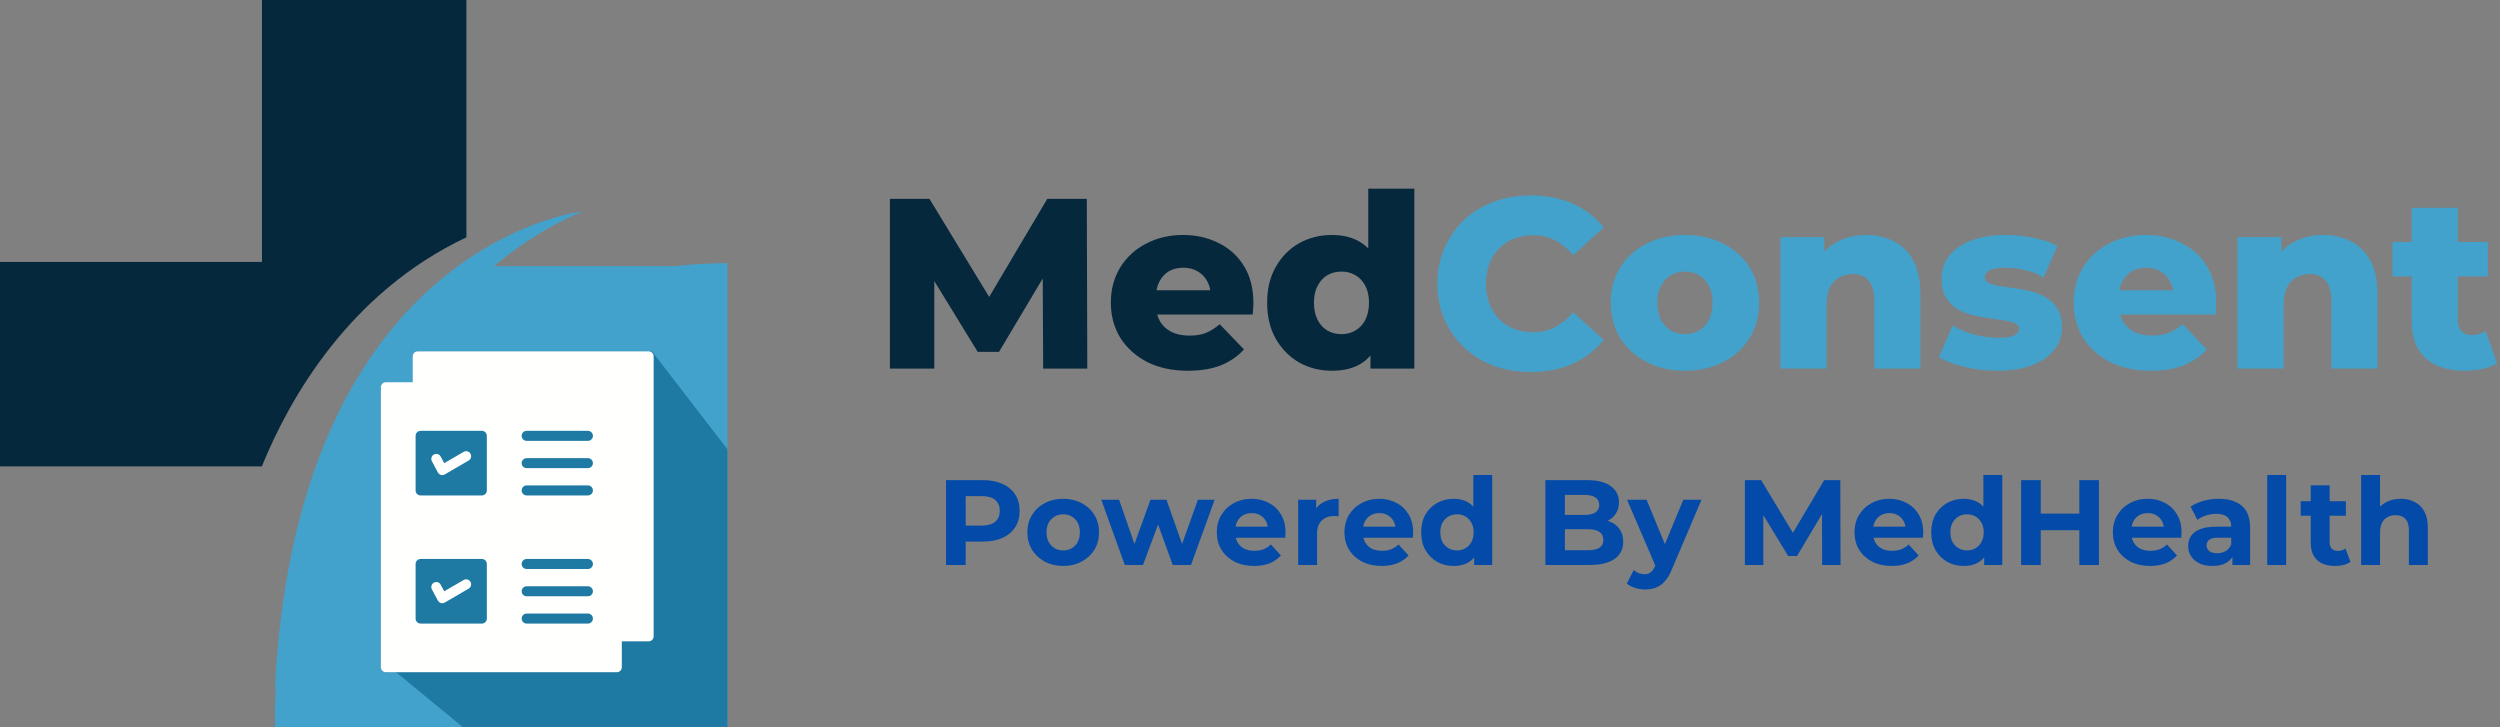 <svg width="1031" height="300" viewBox="0 0 1031 300" fill="none" xmlns="http://www.w3.org/2000/svg">
<rect x="0" y="0" width="1031" height="300" fill="#808080" stroke="none"/>
<path d="M192.353 97.864V0H108.035V108.034H0V192.353H107.974C119.521 163.997 144.205 120.616 192.353 97.864Z" fill="#06283D"/>
<path d="M203.713 109.76C223.089 93.475 240.504 87.154 240.504 87.154C239.781 87.253 239.086 87.368 238.374 87.475C222.197 90.259 121.776 114.621 113.382 283.85H186.545V186.072H283.676V109.76H203.713Z" fill="#43A2CC"/>
<path d="M113.382 295.147C113.382 192.081 196.934 108.529 300 108.529V108.529V300H113.382V295.147Z" fill="#43A2CC"/>
<path d="M268.897 144.926L300 185.293V299.999H191.029L160.147 274.596L219.507 150.563L268.897 144.926Z" fill="#1F7AA3"/>
<path fill-rule="evenodd" clip-rule="evenodd" d="M172.236 144.887H267.503C268.639 144.887 269.559 145.812 269.559 146.956V262.428C269.559 263.569 268.639 264.495 267.503 264.495H256.435V275.151C256.435 276.295 255.515 277.221 254.382 277.221H159.114C157.978 277.221 157.059 276.295 157.059 275.151V159.682C157.059 158.538 157.978 157.613 159.114 157.613H170.182V146.956C170.182 145.812 171.102 144.887 172.236 144.887Z" fill="#1F7AA3"/>
<path fill-rule="evenodd" clip-rule="evenodd" d="M170.182 157.614H159.114C157.978 157.614 157.059 158.539 157.059 159.681V275.152C157.059 276.296 157.978 277.222 159.114 277.222H254.382C255.515 277.222 256.435 276.296 256.435 275.152V264.496H267.503C268.639 264.496 269.559 263.57 269.559 262.429V146.957C269.559 145.813 268.639 144.888 267.503 144.888H172.236C171.102 144.888 170.182 145.813 170.182 146.957V157.614ZM215.136 179.744C215.136 178.6 216.055 177.674 217.191 177.674H242.466C243.6 177.674 244.52 178.6 244.52 179.744C244.52 180.885 243.6 181.811 242.466 181.811H217.191C216.055 181.811 215.136 180.885 215.136 179.744ZM215.136 190.996C215.136 189.855 216.055 188.93 217.191 188.93H242.466C243.6 188.93 244.52 189.855 244.52 190.996C244.52 192.14 243.6 193.066 242.466 193.066H217.191C216.055 193.066 215.136 192.14 215.136 190.996ZM215.136 202.252C215.136 201.108 216.055 200.182 217.191 200.182H242.466C243.6 200.182 244.52 201.108 244.52 202.252C244.52 203.393 243.6 204.319 242.466 204.319H217.191C216.055 204.319 215.136 203.393 215.136 202.252ZM215.136 232.586C215.136 231.443 216.055 230.517 217.191 230.517H242.466C243.6 230.517 244.52 231.443 244.52 232.586C244.52 233.727 243.6 234.653 242.466 234.653H217.191C216.055 234.653 215.136 233.727 215.136 232.586ZM215.136 243.839C215.136 242.698 216.055 241.772 217.191 241.772H242.466C243.6 241.772 244.52 242.698 244.52 243.839C244.52 244.983 243.6 245.908 242.466 245.908H217.191C216.055 245.908 215.136 244.983 215.136 243.839ZM215.136 255.094C215.136 253.953 216.055 253.025 217.191 253.025H242.466C243.6 253.025 244.52 253.953 244.52 255.094C244.52 256.235 243.6 257.161 242.466 257.161H217.191C216.055 257.161 215.136 256.235 215.136 255.094ZM173.444 177.674H198.721C199.855 177.674 200.775 178.6 200.775 179.744V202.252C200.775 203.393 199.855 204.319 198.721 204.319H173.444C172.31 204.319 171.391 203.393 171.391 202.252V179.744C171.391 178.6 172.31 177.674 173.444 177.674ZM173.444 230.517H198.721C199.855 230.517 200.775 231.443 200.775 232.586V255.094C200.775 256.235 199.855 257.161 198.721 257.161H173.444C172.31 257.161 171.391 256.235 171.391 255.094V232.586C171.391 231.443 172.31 230.517 173.444 230.517Z" fill="#FFFFFE"/>
<path d="M263.091 148.054H171.93V156.644H252.023C253.157 156.644 254.076 157.569 254.076 158.71V259.389H263.091V148.054Z" fill="#FFFFFE"/>
<path fill-rule="evenodd" clip-rule="evenodd" d="M194.016 187.099C193.448 186.113 192.193 185.776 191.216 186.348L183.198 191.008L181.73 188.274C181.193 187.271 179.951 186.896 178.954 187.436C177.958 187.974 177.582 189.227 178.119 190.23L180.593 194.831L180.591 194.838C181.133 195.842 182.377 196.215 183.376 195.672C183.434 195.64 183.492 195.607 183.545 195.57L193.269 189.917C194.249 189.348 194.584 188.085 194.016 187.099Z" fill="#FFFFFE"/>
<path fill-rule="evenodd" clip-rule="evenodd" d="M191.216 239.192L183.198 243.851L181.73 241.118C181.193 240.115 179.951 239.739 178.954 240.28C177.958 240.818 177.582 242.07 178.119 243.073L180.591 247.682C181.133 248.685 182.377 249.061 183.376 248.516C183.434 248.484 183.492 248.45 183.545 248.414L193.269 242.761C194.249 242.191 194.584 240.929 194.016 239.943C193.448 238.957 192.193 238.62 191.216 239.192Z" fill="#FFFFFE"/>
<path d="M367 152V82H383.3L412.3 129.6H403.7L431.9 82H448.2L448.4 152H430.2L430 109.7H433.1L412 145.1H403.2L381.5 109.7H385.3V152H367ZM489.91 152.9C483.51 152.9 477.91 151.7 473.11 149.3C468.377 146.833 464.677 143.5 462.01 139.3C459.41 135.033 458.11 130.2 458.11 124.8C458.11 119.4 459.377 114.6 461.91 110.4C464.51 106.133 468.077 102.833 472.61 100.5C477.143 98.1 482.243 96.9 487.91 96.9C493.243 96.9 498.11 98 502.51 100.2C506.91 102.333 510.41 105.5 513.01 109.7C515.61 113.9 516.91 119 516.91 125C516.91 125.667 516.877 126.433 516.81 127.3C516.743 128.167 516.677 128.967 516.61 129.7H473.71V119.7H506.51L499.31 122.5C499.377 120.033 498.91 117.9 497.91 116.1C496.977 114.3 495.643 112.9 493.91 111.9C492.243 110.9 490.277 110.4 488.01 110.4C485.743 110.4 483.743 110.9 482.01 111.9C480.343 112.9 479.043 114.333 478.11 116.2C477.177 118 476.71 120.133 476.71 122.6V125.5C476.71 128.167 477.243 130.467 478.31 132.4C479.443 134.333 481.043 135.833 483.11 136.9C485.177 137.9 487.643 138.4 490.51 138.4C493.177 138.4 495.443 138.033 497.31 137.3C499.243 136.5 501.143 135.3 503.01 133.7L513.01 144.1C510.41 146.967 507.21 149.167 503.41 150.7C499.61 152.167 495.11 152.9 489.91 152.9ZM549.27 152.9C544.337 152.9 539.837 151.767 535.77 149.5C531.77 147.167 528.57 143.933 526.17 139.8C523.77 135.6 522.57 130.6 522.57 124.8C522.57 119.067 523.77 114.133 526.17 110C528.57 105.8 531.77 102.567 535.77 100.3C539.837 98.033 544.337 96.9 549.27 96.9C553.937 96.9 557.87 97.9 561.07 99.9C564.337 101.9 566.804 104.967 568.47 109.1C570.137 113.233 570.97 118.467 570.97 124.8C570.97 131.267 570.17 136.567 568.57 140.7C566.97 144.833 564.57 147.9 561.37 149.9C558.17 151.9 554.137 152.9 549.27 152.9ZM553.27 137.8C555.404 137.8 557.304 137.3 558.97 136.3C560.704 135.3 562.07 133.833 563.07 131.9C564.07 129.9 564.57 127.533 564.57 124.8C564.57 122.067 564.07 119.767 563.07 117.9C562.07 115.967 560.704 114.5 558.97 113.5C557.304 112.5 555.404 112 553.27 112C551.07 112 549.104 112.5 547.37 113.5C545.704 114.5 544.37 115.967 543.37 117.9C542.37 119.767 541.87 122.067 541.87 124.8C541.87 127.533 542.37 129.9 543.37 131.9C544.37 133.833 545.704 135.3 547.37 136.3C549.104 137.3 551.07 137.8 553.27 137.8ZM565.17 152V142.7L565.27 124.8L564.27 106.9V77.8H583.27V152H565.17Z" fill="#06283D"/>
<path d="M631.295 153.4C625.761 153.4 620.628 152.533 615.895 150.8C611.228 149 607.161 146.467 603.695 143.2C600.295 139.933 597.628 136.1 595.695 131.7C593.761 127.233 592.795 122.333 592.795 117C592.795 111.667 593.761 106.8 595.695 102.4C597.628 97.933 600.295 94.067 603.695 90.8C607.161 87.533 611.228 85.033 615.895 83.3C620.628 81.5 625.761 80.6 631.295 80.6C637.761 80.6 643.528 81.733 648.595 84C653.728 86.267 657.995 89.533 661.395 93.8L648.795 105.2C646.528 102.533 644.028 100.5 641.295 99.1C638.628 97.7 635.628 97 632.295 97C629.428 97 626.795 97.467 624.395 98.4C621.995 99.333 619.928 100.7 618.195 102.5C616.528 104.233 615.195 106.333 614.195 108.8C613.261 111.267 612.795 114 612.795 117C612.795 120 613.261 122.733 614.195 125.2C615.195 127.667 616.528 129.8 618.195 131.6C619.928 133.333 621.995 134.667 624.395 135.6C626.795 136.533 629.428 137 632.295 137C635.628 137 638.628 136.3 641.295 134.9C644.028 133.5 646.528 131.467 648.795 128.8L661.395 140.2C657.995 144.4 653.728 147.667 648.595 150C643.528 152.267 637.761 153.4 631.295 153.4ZM694.863 152.9C688.929 152.9 683.663 151.7 679.063 149.3C674.463 146.9 670.829 143.6 668.162 139.4C665.563 135.133 664.263 130.267 664.263 124.8C664.263 119.333 665.563 114.5 668.162 110.3C670.829 106.1 674.463 102.833 679.063 100.5C683.663 98.1 688.929 96.9 694.863 96.9C700.796 96.9 706.063 98.1 710.663 100.5C715.329 102.833 718.963 106.1 721.563 110.3C724.163 114.5 725.463 119.333 725.463 124.8C725.463 130.267 724.163 135.133 721.563 139.4C718.963 143.6 715.329 146.9 710.663 149.3C706.063 151.7 700.796 152.9 694.863 152.9ZM694.863 137.8C697.063 137.8 698.996 137.3 700.663 136.3C702.396 135.3 703.763 133.833 704.763 131.9C705.763 129.9 706.263 127.533 706.263 124.8C706.263 122.067 705.763 119.767 704.763 117.9C703.763 115.967 702.396 114.5 700.663 113.5C698.996 112.5 697.063 112 694.863 112C692.729 112 690.796 112.5 689.063 113.5C687.396 114.5 686.029 115.967 684.963 117.9C683.963 119.767 683.463 122.067 683.463 124.8C683.463 127.533 683.963 129.9 684.963 131.9C686.029 133.833 687.396 135.3 689.063 136.3C690.796 137.3 692.729 137.8 694.863 137.8ZM769.564 96.9C773.764 96.9 777.564 97.767 780.964 99.5C784.364 101.167 787.031 103.767 788.964 107.3C790.964 110.833 791.964 115.4 791.964 121V152H772.964V124.1C772.964 120.233 772.164 117.433 770.564 115.7C769.031 113.9 766.864 113 764.064 113C762.064 113 760.231 113.467 758.564 114.4C756.897 115.267 755.597 116.633 754.664 118.5C753.731 120.367 753.264 122.8 753.264 125.8V152H734.264V97.8H752.364V113.2L748.864 108.7C750.931 104.767 753.764 101.833 757.364 99.9C760.964 97.9 765.031 96.9 769.564 96.9ZM823.593 152.9C818.993 152.9 814.493 152.367 810.093 151.3C805.76 150.233 802.26 148.9 799.593 147.3L805.293 134.3C807.826 135.833 810.793 137.067 814.193 138C817.593 138.867 820.926 139.3 824.193 139.3C827.393 139.3 829.593 138.967 830.793 138.3C832.06 137.633 832.693 136.733 832.693 135.6C832.693 134.533 832.093 133.767 830.893 133.3C829.76 132.767 828.226 132.367 826.293 132.1C824.426 131.833 822.36 131.533 820.093 131.2C817.826 130.867 815.526 130.433 813.193 129.9C810.926 129.3 808.826 128.433 806.893 127.3C805.026 126.1 803.526 124.5 802.393 122.5C801.26 120.5 800.693 117.967 800.693 114.9C800.693 111.433 801.693 108.367 803.693 105.7C805.76 102.967 808.76 100.833 812.693 99.3C816.626 97.7 821.426 96.9 827.093 96.9C830.893 96.9 834.726 97.3 838.593 98.1C842.526 98.833 845.826 99.967 848.493 101.5L842.793 114.4C840.126 112.867 837.46 111.833 834.793 111.3C832.126 110.7 829.593 110.4 827.193 110.4C823.993 110.4 821.726 110.767 820.393 111.5C819.126 112.233 818.493 113.133 818.493 114.2C818.493 115.267 819.06 116.1 820.193 116.7C821.326 117.233 822.826 117.667 824.693 118C826.626 118.267 828.726 118.567 830.993 118.9C833.26 119.167 835.526 119.6 837.793 120.2C840.126 120.8 842.226 121.7 844.093 122.9C846.026 124.033 847.56 125.6 848.693 127.6C849.826 129.533 850.393 132.033 850.393 135.1C850.393 138.433 849.36 141.433 847.293 144.1C845.293 146.767 842.293 148.9 838.293 150.5C834.36 152.1 829.46 152.9 823.593 152.9ZM886.98 152.9C880.58 152.9 874.98 151.7 870.18 149.3C865.447 146.833 861.747 143.5 859.08 139.3C856.48 135.033 855.18 130.2 855.18 124.8C855.18 119.4 856.447 114.6 858.98 110.4C861.58 106.133 865.147 102.833 869.68 100.5C874.214 98.1 879.314 96.9 884.98 96.9C890.314 96.9 895.18 98 899.58 100.2C903.98 102.333 907.48 105.5 910.08 109.7C912.68 113.9 913.98 119 913.98 125C913.98 125.667 913.947 126.433 913.88 127.3C913.814 128.167 913.747 128.967 913.68 129.7H870.78V119.7H903.58L896.38 122.5C896.447 120.033 895.98 117.9 894.98 116.1C894.047 114.3 892.714 112.9 890.98 111.9C889.314 110.9 887.347 110.4 885.08 110.4C882.814 110.4 880.814 110.9 879.08 111.9C877.414 112.9 876.114 114.333 875.18 116.2C874.247 118 873.78 120.133 873.78 122.6V125.5C873.78 128.167 874.314 130.467 875.38 132.4C876.514 134.333 878.114 135.833 880.18 136.9C882.247 137.9 884.714 138.4 887.58 138.4C890.247 138.4 892.514 138.033 894.38 137.3C896.314 136.5 898.214 135.3 900.08 133.7L910.08 144.1C907.48 146.967 904.28 149.167 900.48 150.7C896.68 152.167 892.18 152.9 886.98 152.9ZM958.041 96.9C962.241 96.9 966.041 97.767 969.441 99.5C972.841 101.167 975.507 103.767 977.441 107.3C979.441 110.833 980.441 115.4 980.441 121V152H961.441V124.1C961.441 120.233 960.641 117.433 959.041 115.7C957.507 113.9 955.341 113 952.541 113C950.541 113 948.707 113.467 947.041 114.4C945.374 115.267 944.074 116.633 943.141 118.5C942.207 120.367 941.741 122.8 941.741 125.8V152H922.741V97.8H940.841V113.2L937.341 108.7C939.407 104.767 942.241 101.833 945.841 99.9C949.441 97.9 953.507 96.9 958.041 96.9ZM1016.57 152.9C1009.64 152.9 1004.24 151.2 1000.37 147.8C996.503 144.333 994.57 139.133 994.57 132.2V85.7H1013.57V132C1013.57 133.933 1014.1 135.467 1015.17 136.6C1016.24 137.667 1017.6 138.2 1019.27 138.2C1021.54 138.2 1023.47 137.633 1025.07 136.5L1029.77 149.8C1028.17 150.867 1026.2 151.633 1023.87 152.1C1021.54 152.633 1019.1 152.9 1016.57 152.9ZM986.67 114V99.8H1025.97V114H986.67Z" fill="#43A2CC"/>
<path d="M390.15 233V198H405.3C408.433 198 411.133 198.517 413.4 199.55C415.667 200.55 417.417 202 418.65 203.9C419.883 205.8 420.5 208.067 420.5 210.7C420.5 213.3 419.883 215.55 418.65 217.45C417.417 219.35 415.667 220.817 413.4 221.85C411.133 222.85 408.433 223.35 405.3 223.35H394.65L398.25 219.7V233H390.15ZM398.25 220.6L394.65 216.75H404.85C407.35 216.75 409.217 216.217 410.45 215.15C411.683 214.083 412.3 212.6 412.3 210.7C412.3 208.767 411.683 207.267 410.45 206.2C409.217 205.133 407.35 204.6 404.85 204.6H394.65L398.25 200.75V220.6ZM438.484 233.4C435.617 233.4 433.067 232.8 430.834 231.6C428.634 230.4 426.884 228.767 425.584 226.7C424.317 224.6 423.684 222.217 423.684 219.55C423.684 216.85 424.317 214.467 425.584 212.4C426.884 210.3 428.634 208.667 430.834 207.5C433.067 206.3 435.617 205.7 438.484 205.7C441.317 205.7 443.851 206.3 446.084 207.5C448.317 208.667 450.067 210.283 451.334 212.35C452.601 214.417 453.234 216.817 453.234 219.55C453.234 222.217 452.601 224.6 451.334 226.7C450.067 228.767 448.317 230.4 446.084 231.6C443.851 232.8 441.317 233.4 438.484 233.4ZM438.484 227C439.784 227 440.951 226.7 441.984 226.1C443.017 225.5 443.834 224.65 444.434 223.55C445.034 222.417 445.334 221.083 445.334 219.55C445.334 217.983 445.034 216.65 444.434 215.55C443.834 214.45 443.017 213.6 441.984 213C440.951 212.4 439.784 212.1 438.484 212.1C437.184 212.1 436.017 212.4 434.984 213C433.951 213.6 433.117 214.45 432.484 215.55C431.884 216.65 431.584 217.983 431.584 219.55C431.584 221.083 431.884 222.417 432.484 223.55C433.117 224.65 433.951 225.5 434.984 226.1C436.017 226.7 437.184 227 438.484 227ZM463.865 233L454.165 206.1H461.515L469.565 229.25H466.065L474.465 206.1H481.065L489.215 229.25H485.715L494.015 206.1H500.915L491.165 233H483.615L476.465 213.15H478.765L471.365 233H463.865ZM517.159 233.4C514.092 233.4 511.392 232.8 509.059 231.6C506.759 230.4 504.976 228.767 503.709 226.7C502.442 224.6 501.809 222.217 501.809 219.55C501.809 216.85 502.426 214.467 503.659 212.4C504.926 210.3 506.642 208.667 508.809 207.5C510.976 206.3 513.426 205.7 516.159 205.7C518.792 205.7 521.159 206.267 523.259 207.4C525.392 208.5 527.076 210.1 528.309 212.2C529.542 214.267 530.159 216.75 530.159 219.65C530.159 219.95 530.142 220.3 530.109 220.7C530.076 221.067 530.042 221.417 530.009 221.75H508.159V217.2H525.909L522.909 218.55C522.909 217.15 522.626 215.933 522.059 214.9C521.492 213.867 520.709 213.067 519.709 212.5C518.709 211.9 517.542 211.6 516.209 211.6C514.876 211.6 513.692 211.9 512.659 212.5C511.659 213.067 510.876 213.883 510.309 214.95C509.742 215.983 509.459 217.217 509.459 218.65V219.85C509.459 221.317 509.776 222.617 510.409 223.75C511.076 224.85 511.992 225.7 513.159 226.3C514.359 226.867 515.759 227.15 517.359 227.15C518.792 227.15 520.042 226.933 521.109 226.5C522.209 226.067 523.209 225.417 524.109 224.55L528.259 229.05C527.026 230.45 525.476 231.533 523.609 232.3C521.742 233.033 519.592 233.4 517.159 233.4ZM535.352 233V206.1H542.802V213.7L541.752 211.5C542.552 209.6 543.835 208.167 545.602 207.2C547.369 206.2 549.519 205.7 552.052 205.7V212.9C551.719 212.867 551.419 212.85 551.152 212.85C550.885 212.817 550.602 212.8 550.302 212.8C548.169 212.8 546.435 213.417 545.102 214.65C543.802 215.85 543.152 217.733 543.152 220.3V233H535.352ZM569.796 233.4C566.729 233.4 564.029 232.8 561.696 231.6C559.396 230.4 557.612 228.767 556.346 226.7C555.079 224.6 554.446 222.217 554.446 219.55C554.446 216.85 555.062 214.467 556.296 212.4C557.562 210.3 559.279 208.667 561.446 207.5C563.612 206.3 566.062 205.7 568.796 205.7C571.429 205.7 573.796 206.267 575.896 207.4C578.029 208.5 579.712 210.1 580.946 212.2C582.179 214.267 582.796 216.75 582.796 219.65C582.796 219.95 582.779 220.3 582.746 220.7C582.712 221.067 582.679 221.417 582.646 221.75H560.796V217.2H578.546L575.546 218.55C575.546 217.15 575.262 215.933 574.696 214.9C574.129 213.867 573.346 213.067 572.346 212.5C571.346 211.9 570.179 211.6 568.846 211.6C567.512 211.6 566.329 211.9 565.296 212.5C564.296 213.067 563.512 213.883 562.946 214.95C562.379 215.983 562.096 217.217 562.096 218.65V219.85C562.096 221.317 562.412 222.617 563.046 223.75C563.712 224.85 564.629 225.7 565.796 226.3C566.996 226.867 568.396 227.15 569.996 227.15C571.429 227.15 572.679 226.933 573.746 226.5C574.846 226.067 575.846 225.417 576.746 224.55L580.896 229.05C579.662 230.45 578.112 231.533 576.246 232.3C574.379 233.033 572.229 233.4 569.796 233.4ZM599.539 233.4C597.005 233.4 594.722 232.833 592.689 231.7C590.655 230.533 589.039 228.917 587.839 226.85C586.672 224.783 586.089 222.35 586.089 219.55C586.089 216.717 586.672 214.267 587.839 212.2C589.039 210.133 590.655 208.533 592.689 207.4C594.722 206.267 597.005 205.7 599.539 205.7C601.805 205.7 603.789 206.2 605.489 207.2C607.189 208.2 608.505 209.717 609.439 211.75C610.372 213.783 610.839 216.383 610.839 219.55C610.839 222.683 610.389 225.283 609.489 227.35C608.589 229.383 607.289 230.9 605.589 231.9C603.922 232.9 601.905 233.4 599.539 233.4ZM600.889 227C602.155 227 603.305 226.7 604.339 226.1C605.372 225.5 606.189 224.65 606.789 223.55C607.422 222.417 607.739 221.083 607.739 219.55C607.739 217.983 607.422 216.65 606.789 215.55C606.189 214.45 605.372 213.6 604.339 213C603.305 212.4 602.155 212.1 600.889 212.1C599.589 212.1 598.422 212.4 597.389 213C596.355 213.6 595.522 214.45 594.889 215.55C594.289 216.65 593.989 217.983 593.989 219.55C593.989 221.083 594.289 222.417 594.889 223.55C595.522 224.65 596.355 225.5 597.389 226.1C598.422 226.7 599.589 227 600.889 227ZM607.939 233V227.5L608.089 219.5L607.589 211.55V195.9H615.389V233H607.939ZM637.318 233V198H654.418C658.818 198 662.118 198.833 664.318 200.5C666.551 202.167 667.668 204.367 667.668 207.1C667.668 208.933 667.218 210.533 666.318 211.9C665.418 213.233 664.185 214.267 662.618 215C661.051 215.733 659.251 216.1 657.218 216.1L658.168 214.05C660.368 214.05 662.318 214.417 664.018 215.15C665.718 215.85 667.035 216.9 667.968 218.3C668.935 219.7 669.418 221.417 669.418 223.45C669.418 226.45 668.235 228.8 665.868 230.5C663.501 232.167 660.018 233 655.418 233H637.318ZM645.368 226.9H654.818C656.918 226.9 658.501 226.567 659.568 225.9C660.668 225.2 661.218 224.1 661.218 222.6C661.218 221.133 660.668 220.05 659.568 219.35C658.501 218.617 656.918 218.25 654.818 218.25H644.768V212.35H653.418C655.385 212.35 656.885 212.017 657.918 211.35C658.985 210.65 659.518 209.6 659.518 208.2C659.518 206.833 658.985 205.817 657.918 205.15C656.885 204.45 655.385 204.1 653.418 204.1H645.368V226.9ZM678.4 243.1C677 243.1 675.617 242.883 674.25 242.45C672.884 242.017 671.767 241.417 670.9 240.65L673.75 235.1C674.35 235.633 675.034 236.05 675.8 236.35C676.6 236.65 677.384 236.8 678.15 236.8C679.25 236.8 680.117 236.533 680.75 236C681.417 235.5 682.017 234.65 682.55 233.45L683.95 230.15L684.55 229.3L694.2 206.1H701.7L689.55 234.65C688.684 236.817 687.684 238.517 686.55 239.75C685.45 240.983 684.217 241.85 682.85 242.35C681.517 242.85 680.034 243.1 678.4 243.1ZM683 234.05L671 206.1H679.05L688.35 228.6L683 234.05ZM719.593 233V198H726.293L741.193 222.7H737.643L752.293 198H758.943L759.043 233H751.443L751.393 209.65H752.793L741.093 229.3H737.443L725.493 209.65H727.193V233H719.593ZM780.147 233.4C777.081 233.4 774.381 232.8 772.047 231.6C769.747 230.4 767.964 228.767 766.697 226.7C765.431 224.6 764.797 222.217 764.797 219.55C764.797 216.85 765.414 214.467 766.647 212.4C767.914 210.3 769.631 208.667 771.797 207.5C773.964 206.3 776.414 205.7 779.147 205.7C781.781 205.7 784.147 206.267 786.247 207.4C788.381 208.5 790.064 210.1 791.297 212.2C792.531 214.267 793.147 216.75 793.147 219.65C793.147 219.95 793.131 220.3 793.097 220.7C793.064 221.067 793.031 221.417 792.997 221.75H771.147V217.2H788.897L785.897 218.55C785.897 217.15 785.614 215.933 785.047 214.9C784.481 213.867 783.697 213.067 782.697 212.5C781.697 211.9 780.531 211.6 779.197 211.6C777.864 211.6 776.681 211.9 775.647 212.5C774.647 213.067 773.864 213.883 773.297 214.95C772.731 215.983 772.447 217.217 772.447 218.65V219.85C772.447 221.317 772.764 222.617 773.397 223.75C774.064 224.85 774.981 225.7 776.147 226.3C777.347 226.867 778.747 227.15 780.347 227.15C781.781 227.15 783.031 226.933 784.097 226.5C785.197 226.067 786.197 225.417 787.097 224.55L791.247 229.05C790.014 230.45 788.464 231.533 786.597 232.3C784.731 233.033 782.581 233.4 780.147 233.4ZM809.89 233.4C807.357 233.4 805.074 232.833 803.04 231.7C801.007 230.533 799.39 228.917 798.19 226.85C797.024 224.783 796.44 222.35 796.44 219.55C796.44 216.717 797.024 214.267 798.19 212.2C799.39 210.133 801.007 208.533 803.04 207.4C805.074 206.267 807.357 205.7 809.89 205.7C812.157 205.7 814.14 206.2 815.84 207.2C817.54 208.2 818.857 209.717 819.79 211.75C820.724 213.783 821.19 216.383 821.19 219.55C821.19 222.683 820.74 225.283 819.84 227.35C818.94 229.383 817.64 230.9 815.94 231.9C814.274 232.9 812.257 233.4 809.89 233.4ZM811.24 227C812.507 227 813.657 226.7 814.69 226.1C815.724 225.5 816.54 224.65 817.14 223.55C817.774 222.417 818.09 221.083 818.09 219.55C818.09 217.983 817.774 216.65 817.14 215.55C816.54 214.45 815.724 213.6 814.69 213C813.657 212.4 812.507 212.1 811.24 212.1C809.94 212.1 808.774 212.4 807.74 213C806.707 213.6 805.874 214.45 805.24 215.55C804.64 216.65 804.34 217.983 804.34 219.55C804.34 221.083 804.64 222.417 805.24 223.55C805.874 224.65 806.707 225.5 807.74 226.1C808.774 226.7 809.94 227 811.24 227ZM818.29 233V227.5L818.44 219.5L817.94 211.55V195.9H825.74V233H818.29ZM857.509 198H865.609V233H857.509V198ZM841.609 233H833.509V198H841.609V233ZM858.109 218.65H841.009V211.8H858.109V218.65ZM886.69 233.4C883.624 233.4 880.924 232.8 878.59 231.6C876.29 230.4 874.507 228.767 873.24 226.7C871.974 224.6 871.34 222.217 871.34 219.55C871.34 216.85 871.957 214.467 873.19 212.4C874.457 210.3 876.174 208.667 878.34 207.5C880.507 206.3 882.957 205.7 885.69 205.7C888.324 205.7 890.69 206.267 892.79 207.4C894.924 208.5 896.607 210.1 897.84 212.2C899.074 214.267 899.69 216.75 899.69 219.65C899.69 219.95 899.674 220.3 899.64 220.7C899.607 221.067 899.574 221.417 899.54 221.75H877.69V217.2H895.44L892.44 218.55C892.44 217.15 892.157 215.933 891.59 214.9C891.024 213.867 890.24 213.067 889.24 212.5C888.24 211.9 887.074 211.6 885.74 211.6C884.407 211.6 883.224 211.9 882.19 212.5C881.19 213.067 880.407 213.883 879.84 214.95C879.274 215.983 878.99 217.217 878.99 218.65V219.85C878.99 221.317 879.307 222.617 879.94 223.75C880.607 224.85 881.524 225.7 882.69 226.3C883.89 226.867 885.29 227.15 886.89 227.15C888.324 227.15 889.574 226.933 890.64 226.5C891.74 226.067 892.74 225.417 893.64 224.55L897.79 229.05C896.557 230.45 895.007 231.533 893.14 232.3C891.274 233.033 889.124 233.4 886.69 233.4ZM920.651 233V227.75L920.151 226.6V217.2C920.151 215.533 919.634 214.233 918.601 213.3C917.601 212.367 916.051 211.9 913.951 211.9C912.517 211.9 911.101 212.133 909.701 212.6C908.334 213.033 907.167 213.633 906.201 214.4L903.401 208.95C904.867 207.917 906.634 207.117 908.701 206.55C910.767 205.983 912.867 205.7 915.001 205.7C919.101 205.7 922.284 206.667 924.551 208.6C926.817 210.533 927.951 213.55 927.951 217.65V233H920.651ZM912.451 233.4C910.351 233.4 908.551 233.05 907.051 232.35C905.551 231.617 904.401 230.633 903.601 229.4C902.801 228.167 902.401 226.783 902.401 225.25C902.401 223.65 902.784 222.25 903.551 221.05C904.351 219.85 905.601 218.917 907.301 218.25C909.001 217.55 911.217 217.2 913.951 217.2H921.101V221.75H914.801C912.967 221.75 911.701 222.05 911.001 222.65C910.334 223.25 910.001 224 910.001 224.9C910.001 225.9 910.384 226.7 911.151 227.3C911.951 227.867 913.034 228.15 914.401 228.15C915.701 228.15 916.867 227.85 917.901 227.25C918.934 226.617 919.684 225.7 920.151 224.5L921.351 228.1C920.784 229.833 919.751 231.15 918.251 232.05C916.751 232.95 914.817 233.4 912.451 233.4ZM935.01 233V195.9H942.81V233H935.01ZM963.002 233.4C959.836 233.4 957.369 232.6 955.602 231C953.836 229.367 952.952 226.95 952.952 223.75V200.15H960.752V223.65C960.752 224.783 961.052 225.667 961.652 226.3C962.252 226.9 963.069 227.2 964.102 227.2C965.336 227.2 966.386 226.867 967.252 226.2L969.352 231.7C968.552 232.267 967.586 232.7 966.452 233C965.352 233.267 964.202 233.4 963.002 233.4ZM948.802 212.7V206.7H967.452V212.7H948.802ZM990.081 205.7C992.214 205.7 994.114 206.133 995.781 207C997.481 207.833 998.814 209.133 999.781 210.9C1000.75 212.633 1001.23 214.867 1001.23 217.6V233H993.431V218.8C993.431 216.633 992.948 215.033 991.981 214C991.048 212.967 989.714 212.45 987.981 212.45C986.748 212.45 985.631 212.717 984.631 213.25C983.664 213.75 982.898 214.533 982.331 215.6C981.798 216.667 981.531 218.033 981.531 219.7V233H973.731V195.9H981.531V213.55L979.781 211.3C980.748 209.5 982.131 208.117 983.931 207.15C985.731 206.183 987.781 205.7 990.081 205.7Z" fill="#044BA9"/>
</svg>
